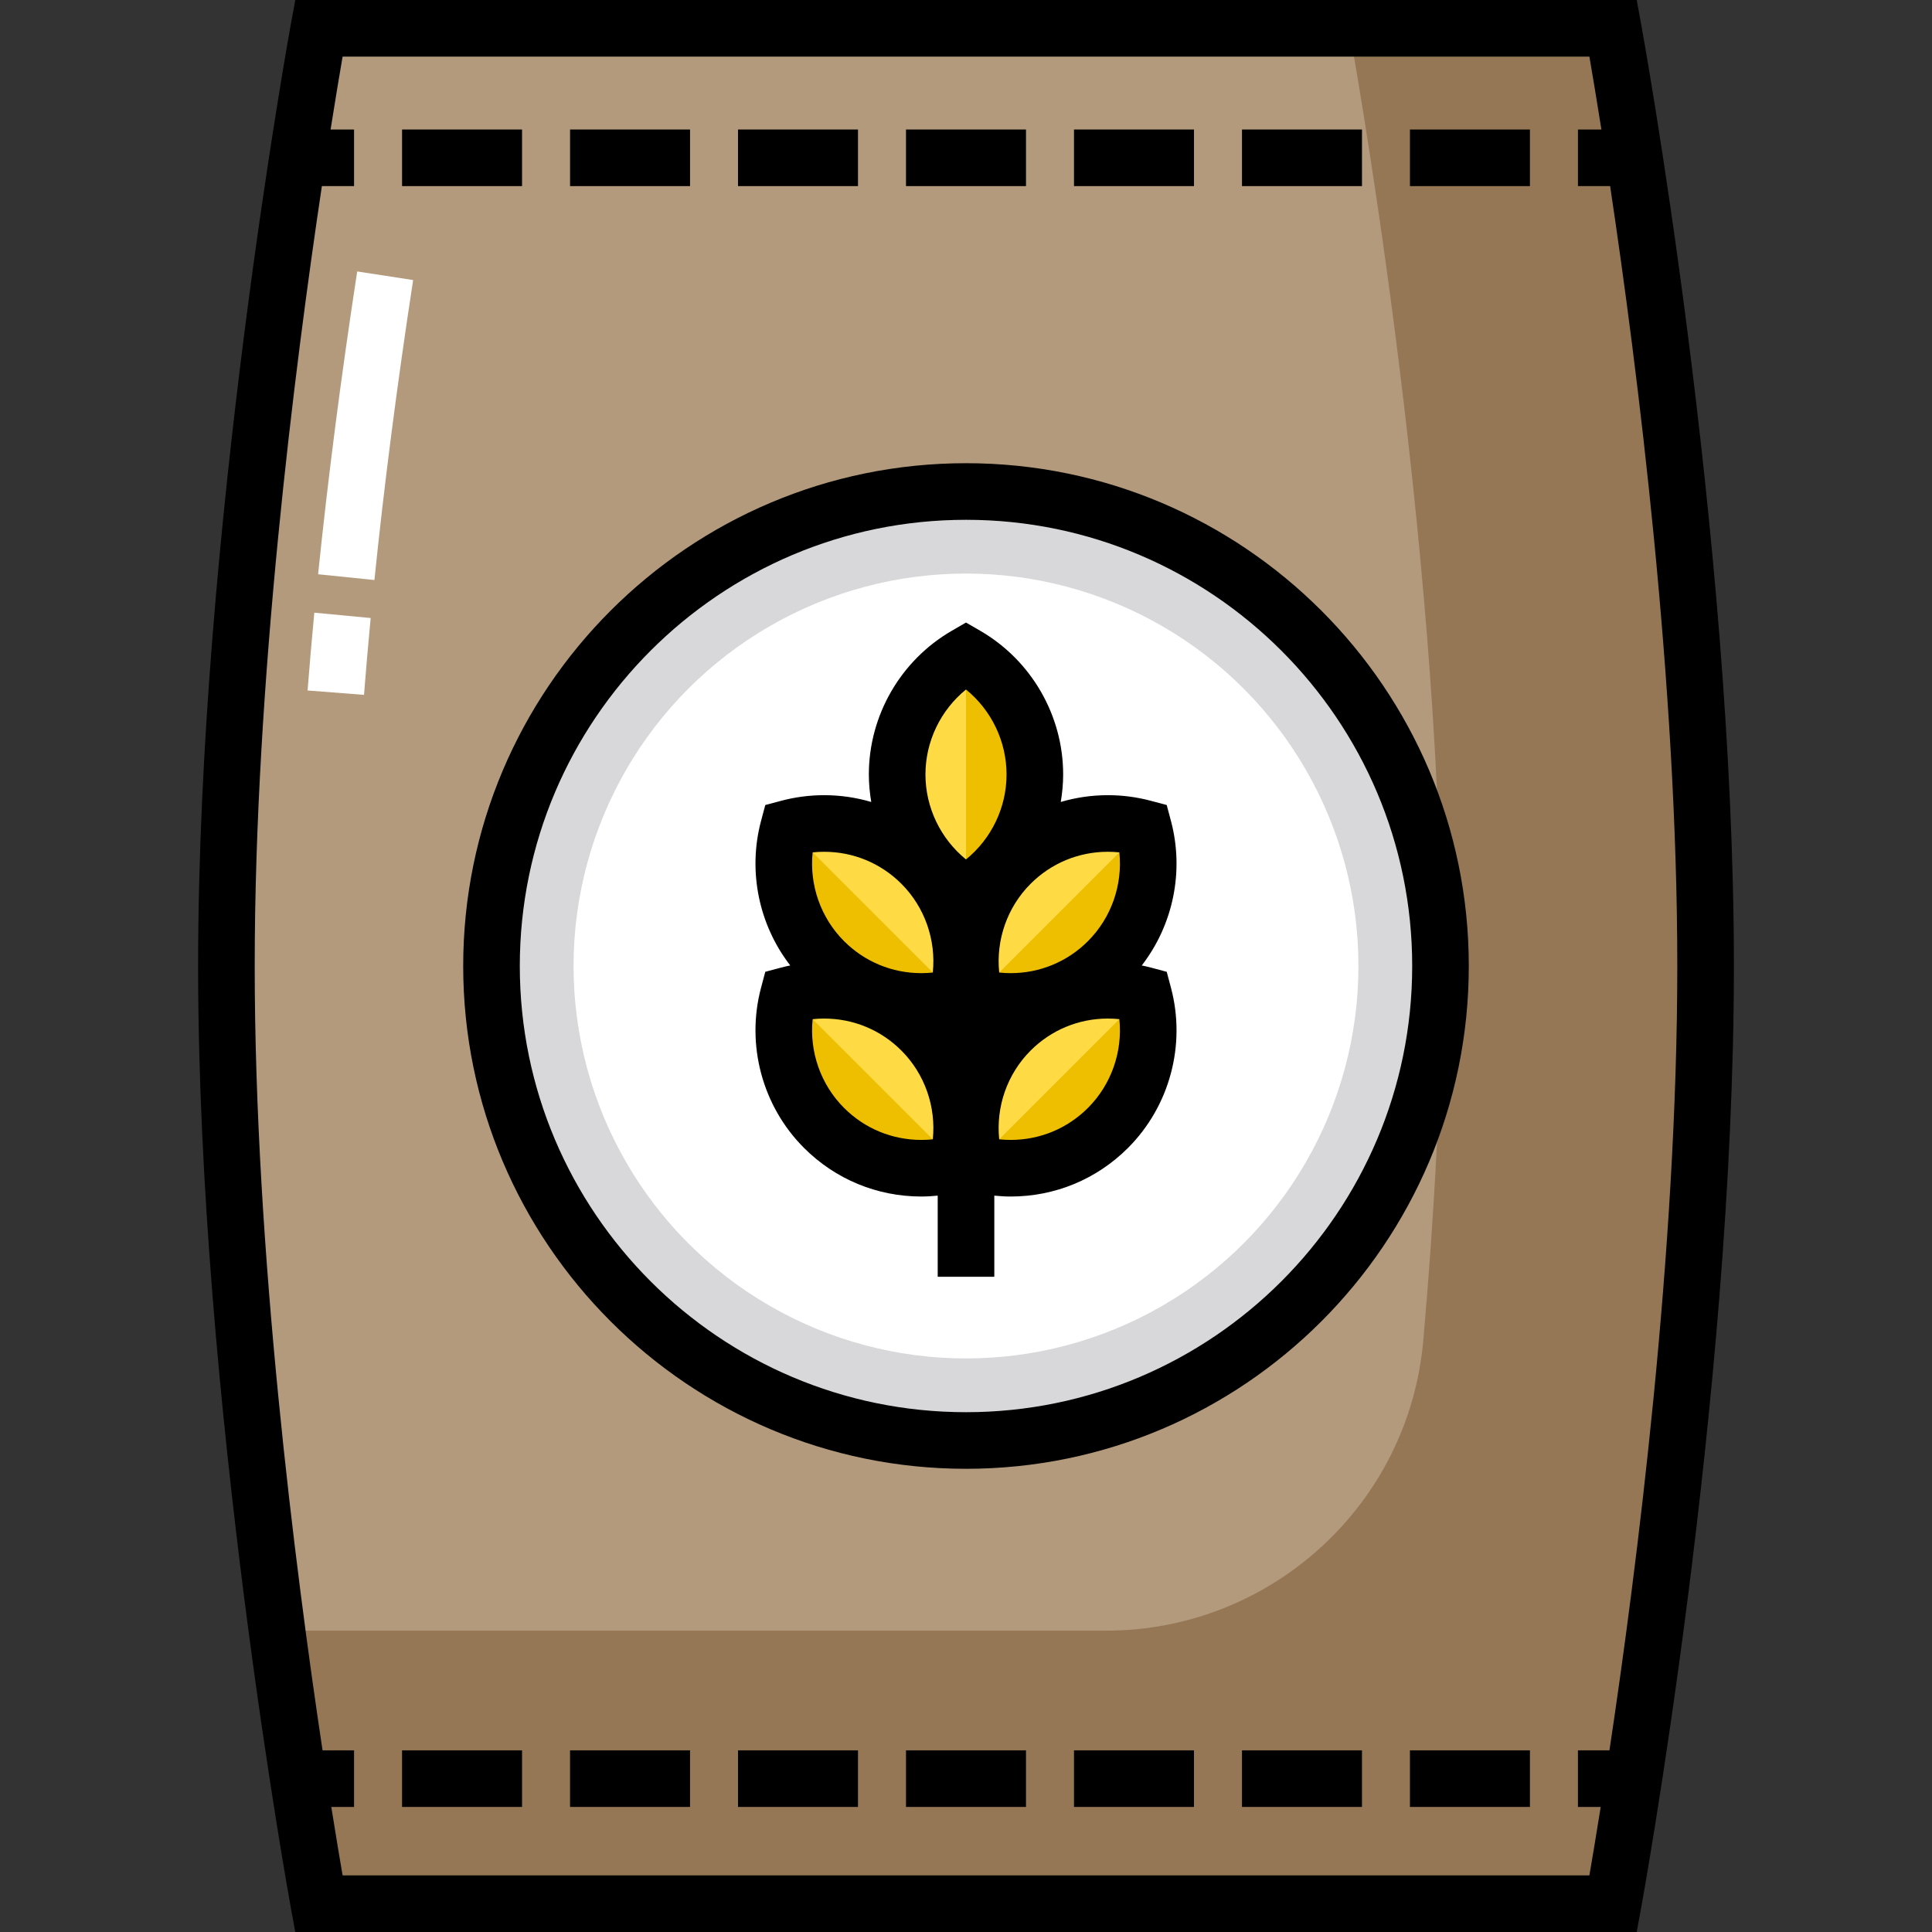 <?xml version="1.0" encoding="iso-8859-1"?>
<!-- Generator: Adobe Illustrator 19.0.0, SVG Export Plug-In . SVG Version: 6.00 Build 0)  -->
<svg version="1.1" id="Capa_1" xmlns="http://www.w3.org/2000/svg" xmlns:xlink="http://www.w3.org/1999/xlink" x="0px" y="0px"
	 viewBox="0 0 512 512" style="enable-background:new 0 0 512 512;" xml:space="preserve">
<rect x="0" y="0" width="512" height="512" fill="#333333" stroke="none"/>
<path style="fill:#B39A7C;" d="M427.5,504.5H256H84.5c0,0-24.5-133.131-24.5-248.5S84.5,7.5,84.5,7.5H256h171.5
	c0,0,24.5,133.092,24.5,248.5C452,371.369,427.5,504.5,427.5,504.5z"/>
<path style="fill:#957755;" d="M427.5,7.5h-70c0,0,24.5,133.092,24.5,248.5c0,32.796-1.98,67.028-4.814,99.228
	c-3.833,43.552-40.381,76.918-84.101,76.918H73.379C79.105,475.185,84.5,504.5,84.5,504.5h273h14h56c0,0,24.5-133.131,24.5-248.5
	C452,140.592,427.5,7.5,427.5,7.5z"/>
<circle style="fill:#D8D8DA;" cx="256" cy="256" r="125.75"/>
<circle style="fill:#FFFFFF;" cx="256" cy="256" r="104"/>
<g>
	<path style="fill:#FEDA44;" d="M293.622,254.714c9.55-9.55,12.69-23.073,9.442-35.247c-12.173-3.249-25.697-0.108-35.247,9.442
		c-9.55,9.55-12.69,23.073-9.442,35.247C270.548,267.404,284.072,264.264,293.622,254.714z"/>
	<path style="fill:#FEDA44;" d="M218.378,254.714c-9.55-9.55-12.69-23.073-9.442-35.247c12.173-3.249,25.697-0.108,35.247,9.442
		s12.69,23.073,9.442,35.247C241.452,267.404,227.928,264.264,218.378,254.714z"/>
	<path style="fill:#FEDA44;" d="M293.622,298.911c9.55-9.55,12.69-23.073,9.442-35.247c-12.173-3.249-25.697-0.108-35.247,9.442
		c-9.55,9.55-12.69,23.073-9.442,35.247C270.548,311.601,284.072,308.461,293.622,298.911z"/>
	<path style="fill:#FEDA44;" d="M218.378,298.911c-9.55-9.55-12.69-23.073-9.442-35.247c12.173-3.249,25.697-0.108,35.247,9.442
		s12.69,23.073,9.442,35.247C241.452,311.601,227.928,308.461,218.378,298.911z"/>
	<path style="fill:#FEDA44;" d="M274.247,205.243c0-13.506-7.342-25.289-18.247-31.6c-10.905,6.311-18.247,18.094-18.247,31.6
		c0,13.506,7.342,25.289,18.247,31.6C266.905,230.532,274.247,218.749,274.247,205.243z"/>
</g>
<g>
	<path style="fill:#EEBF00;" d="M274.247,205.243c0-13.506-7.342-25.289-18.247-31.6v63.199
		C266.905,230.532,274.247,218.749,274.247,205.243z"/>
	<path style="fill:#EEBF00;" d="M293.622,254.714c9.55-9.55,12.69-23.073,9.442-35.247l-44.689,44.689
		C270.548,267.404,284.072,264.264,293.622,254.714z"/>
	<path style="fill:#EEBF00;" d="M218.378,254.714c-9.55-9.55-12.69-23.073-9.442-35.247l44.689,44.689
		C241.452,267.404,227.928,264.264,218.378,254.714z"/>
	<path style="fill:#EEBF00;" d="M293.622,298.911c9.55-9.55,12.69-23.073,9.442-35.247l-44.689,44.689
		C270.548,311.601,284.072,308.461,293.622,298.911z"/>
	<path style="fill:#EEBF00;" d="M218.378,298.911c-9.55-9.55-12.69-23.073-9.442-35.247l44.689,44.689
		C241.452,311.601,227.928,308.461,218.378,298.911z"/>
</g>
<path d="M310.31,217.534l-1.118-4.193l-4.194-1.119c-3.71-0.99-7.542-1.492-11.39-1.492c-4.294,0-8.491,0.617-12.497,1.798
	c0.405-2.389,0.637-4.821,0.637-7.284c0-15.646-8.427-30.242-21.99-38.091L256,164.979l-3.757,2.174
	c-13.563,7.849-21.99,22.444-21.99,38.091c0,2.463,0.232,4.895,0.637,7.284c-4.006-1.181-8.204-1.798-12.497-1.798
	c-3.848,0-7.68,0.502-11.39,1.492l-4.194,1.119l-1.118,4.193c-3.561,13.341-0.59,27.561,7.732,38.322
	c-0.811,0.168-1.619,0.348-2.419,0.562l-4.194,1.118l-1.118,4.194c-4.041,15.143,0.322,31.422,11.384,42.484
	c8.304,8.304,19.348,12.876,31.096,12.876c1.448,0,2.892-0.094,4.33-0.236v21.502h15v-21.501c1.438,0.141,2.882,0.236,4.33,0.236
	c0.001,0,0.001,0,0.002,0c11.747,0,22.79-4.573,31.094-12.876c11.062-11.063,15.425-27.342,11.384-42.484l-1.118-4.194L305,256.419
	c-0.8-0.214-1.609-0.394-2.419-0.562C310.9,245.095,313.87,230.875,310.31,217.534z M296.642,225.887
	c0.89,8.614-2.115,17.316-8.323,23.523c-5.471,5.472-12.747,8.484-20.489,8.484c-1.015,0-2.026-0.053-3.032-0.158
	c-0.891-8.613,2.115-17.316,8.323-23.523c5.47-5.471,12.746-8.483,20.487-8.483C294.622,225.729,295.635,225.782,296.642,225.887z
	 M256,182.725c6.718,5.462,10.747,13.74,10.747,22.519S262.718,222.3,256,227.762c-6.718-5.462-10.747-13.74-10.747-22.519
	S249.282,188.187,256,182.725z M215.358,225.887c1.007-0.104,2.02-0.157,3.034-0.157c7.741,0,15.018,3.013,20.487,8.483
	c6.208,6.207,9.214,14.91,8.323,23.523c-1.006,0.105-2.018,0.158-3.032,0.158c-7.742,0-15.019-3.013-20.489-8.484
	C217.474,243.203,214.469,234.501,215.358,225.887z M247.203,301.934c-1.006,0.104-2.019,0.157-3.033,0.157
	c-7.742,0-15.019-3.013-20.488-8.483c-6.207-6.206-9.212-14.91-8.323-23.524c1.007-0.104,2.02-0.157,3.033-0.157
	c7.742,0,15.019,3.013,20.488,8.482C245.088,284.617,248.093,293.32,247.203,301.934z M288.318,293.607
	c-5.471,5.471-12.746,8.483-20.486,8.483h-0.001c-1.015,0-2.028-0.053-3.034-0.157c-0.89-8.613,2.115-17.316,8.323-23.524
	c5.47-5.471,12.746-8.483,20.488-8.483c1.014,0,2.026,0.053,3.033,0.157C297.53,278.697,294.525,287.401,288.318,293.607z"/>
<path d="M434.876,6.143L433.745,0H78.254l-1.13,6.143C76.878,7.48,52.5,141.273,52.5,256s24.378,248.52,24.624,249.857l1.13,6.143
	h355.492l1.13-6.143C435.122,504.52,459.5,370.727,459.5,256C459.5,141.234,435.122,7.479,434.876,6.143z M426.522,463.858h-8.35v15
	h6.03c-1.242,7.805-2.28,13.978-2.997,18.142H90.795c-0.717-4.164-1.755-10.336-2.997-18.142h6.032v-15h-8.352
	C78.255,415.85,67.5,331.661,67.5,256c0-75.046,10.581-158.482,17.801-206.681h8.529v-15h-6.219
	c1.325-8.366,2.431-14.948,3.184-19.319h330.411c0.753,4.371,1.859,10.953,3.184,19.319h-6.218v15h8.529
	C433.92,97.51,444.5,180.932,444.5,256C444.5,331.661,433.745,415.85,426.522,463.858z"/>
<rect x="284.62" y="34.32" width="31.798" height="15"/>
<rect x="240.1" y="34.32" width="31.798" height="15"/>
<rect x="329.14" y="34.32" width="31.798" height="15"/>
<rect x="195.58" y="34.32" width="31.798" height="15"/>
<rect x="151.07" y="34.32" width="31.798" height="15"/>
<rect x="373.65" y="34.32" width="31.799" height="15"/>
<rect x="106.55" y="34.32" width="31.798" height="15"/>
<rect x="329.14" y="463.86" width="31.798" height="15"/>
<rect x="284.62" y="463.86" width="31.798" height="15"/>
<rect x="373.65" y="463.86" width="31.799" height="15"/>
<rect x="151.07" y="463.86" width="31.798" height="15"/>
<rect x="106.55" y="463.86" width="31.798" height="15"/>
<rect x="195.58" y="463.86" width="31.798" height="15"/>
<rect x="240.1" y="463.86" width="31.798" height="15"/>
<path d="M256,122.753c-73.473,0-133.247,59.774-133.247,133.247S182.527,389.247,256,389.247S389.247,329.473,389.247,256
	S329.473,122.753,256,122.753z M256,374.247c-65.201,0-118.247-53.046-118.247-118.247S190.799,137.753,256,137.753
	S374.247,190.799,374.247,256S321.201,374.247,256,374.247z"/>
<g>
	<path style="fill:#FFFFFF;" d="M99.224,153.714l-14.922-1.529c2.615-25.519,6.101-52.517,10.358-80.246l14.826,2.277
		C105.267,101.697,101.813,128.444,99.224,153.714z"/>
	<path style="fill:#FFFFFF;" d="M96.467,184.148l-14.955-1.166c0.523-6.7,1.124-13.637,1.785-20.616l14.934,1.416
		C97.576,170.679,96.982,177.531,96.467,184.148z"/>
</g>
<g>
</g>
<g>
</g>
<g>
</g>
<g>
</g>
<g>
</g>
<g>
</g>
<g>
</g>
<g>
</g>
<g>
</g>
<g>
</g>
<g>
</g>
<g>
</g>
<g>
</g>
<g>
</g>
<g>
</g>
</svg>
